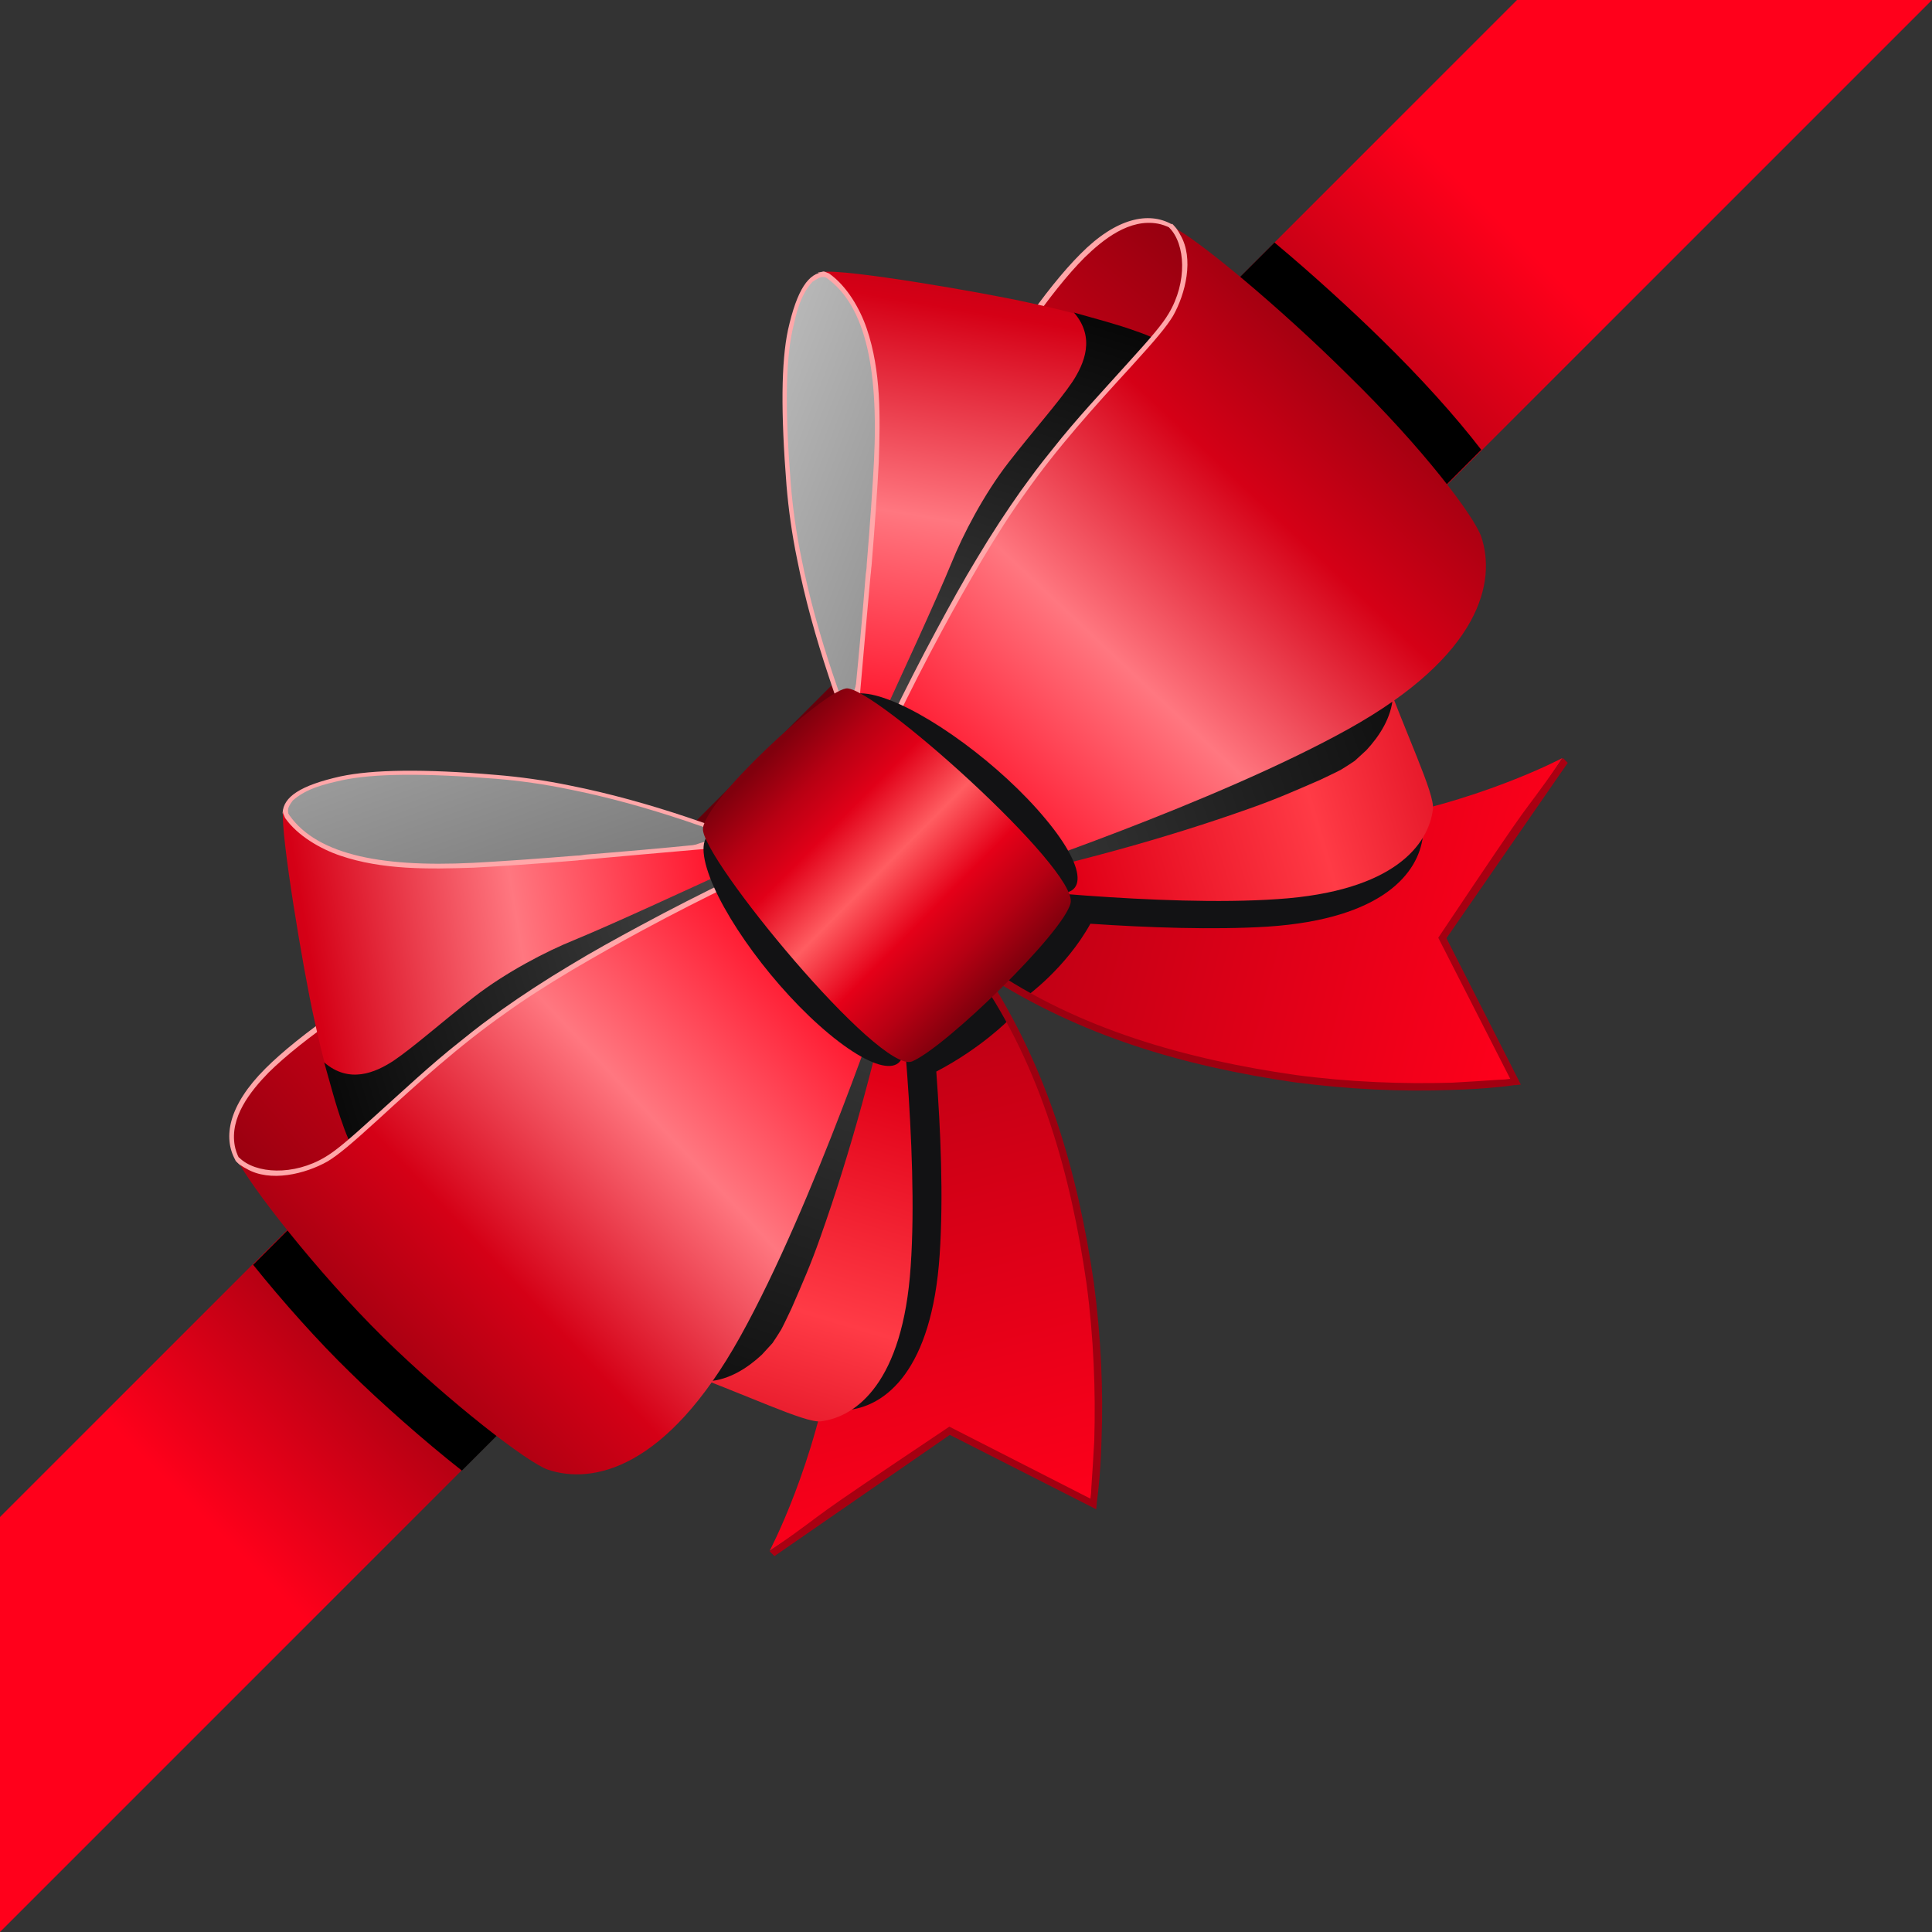 <svg width="192" height="192" viewBox="0 0 192 192" fill="none" xmlns="http://www.w3.org/2000/svg">
<rect x="0" y="0" width="192" height="192" fill="#333333" stroke="none"/>
<path d="M0 192V150.758L150.758 0H192L0 192Z" fill="url(#paint0_linear_2818_16)"/>
<path d="M137.266 33.704C134.434 30.92 130.401 27.223 126.656 24.102L87.622 63.136C84.741 68.705 82.773 73.026 82.581 73.362L81.188 76.387L97.368 92.567L100.201 91.607C100.249 91.607 100.297 91.559 100.345 91.559L147.205 44.699C144.66 41.386 141.155 37.497 137.266 33.704Z" fill="black"/>
<path d="M92.759 99.145L93.719 96.312L77.539 80.132L74.515 81.524C74.179 81.668 69.858 83.637 64.288 86.566L25.158 125.695C28.087 129.344 31.64 133.329 34.809 136.402C37.737 139.283 42.059 143.124 45.9 146.148L92.759 99.289C92.759 99.193 92.759 99.145 92.759 99.145Z" fill="black"/>
<path d="M81.861 27.175C80.804 27.223 79.508 28.087 78.452 32.792C77.779 35.913 77.731 40.906 78.308 48.156C79.268 59.775 84.261 71.922 84.261 71.922L91.703 71.73L100.201 32.792C100.249 32.84 83.445 27.511 81.861 27.175Z" fill="url(#paint1_linear_2818_16)"/>
<path d="M81.861 27.175C80.804 27.223 79.508 28.087 78.452 32.792C77.779 35.913 77.731 40.906 78.308 48.156C79.268 59.775 84.261 71.922 84.261 71.922L91.703 71.73L100.201 32.792C100.249 32.84 83.445 27.511 81.861 27.175Z" fill="url(#paint2_linear_2818_16)"/>
<path d="M91.943 72.018L84.165 72.21C84.021 71.874 84.069 72.018 83.973 71.73C83.877 71.442 83.733 71.106 83.589 70.77C83.205 69.713 82.773 68.513 82.341 67.169C81.092 63.424 79.988 59.487 79.22 55.598C78.692 53.053 78.356 50.557 78.163 48.252C77.587 41.002 77.635 35.961 78.308 32.792C79.22 28.711 80.372 27.127 81.909 27.031C87.142 28.471 92.327 30.152 97.464 31.784C98.233 32.024 98.905 32.216 99.529 32.456L100.537 32.792L91.943 72.018ZM84.453 71.73L91.559 71.586L99.961 33.032C98.04 32.408 98.905 32.696 97.32 32.216C95.16 31.544 92.999 30.872 90.983 30.248C88.678 29.527 86.422 28.807 84.117 28.135C83.637 27.991 82.965 27.799 82.437 27.655C81.572 27.415 81.572 27.511 80.756 27.991C79.508 29.335 79.124 31.16 78.74 32.888C78.067 36.009 78.019 41.002 78.596 48.204C78.788 50.509 79.124 52.957 79.652 55.502C80.42 59.391 81.524 63.28 82.773 67.025C83.205 68.321 83.637 69.521 84.021 70.578C84.165 70.962 84.309 71.25 84.405 71.538L84.453 71.73Z" fill="#FFA7A9"/>
<path d="M28.327 80.708C28.375 79.652 29.239 78.356 33.944 77.299C37.065 76.627 42.059 76.579 49.308 77.155C60.927 78.115 73.074 83.109 73.074 83.109L72.882 90.55L33.944 99.049C33.944 99.097 28.663 82.293 28.327 80.708Z" fill="url(#paint3_linear_2818_16)"/>
<path d="M28.327 80.708C28.375 79.652 29.239 78.356 33.944 77.299C37.065 76.627 42.059 76.579 49.308 77.155C60.927 78.115 73.074 83.109 73.074 83.109L72.882 90.55L33.944 99.049C33.944 99.097 28.663 82.293 28.327 80.708Z" fill="url(#paint4_linear_2818_16)"/>
<path d="M73.17 90.791L33.8 99.385C33.464 98.377 33.176 97.32 32.84 96.312C32.168 94.151 31.496 91.991 30.872 89.974C30.151 87.67 29.431 85.365 28.759 83.109C28.567 82.437 28.135 81.428 28.087 80.756C28.183 79.22 29.767 78.067 33.848 77.155C37.017 76.483 42.059 76.387 49.308 77.011C51.661 77.203 54.109 77.539 56.654 78.067C60.543 78.836 64.48 79.94 68.225 81.188C69.521 81.62 70.722 82.052 71.826 82.437C72.21 82.581 72.546 82.725 72.786 82.821C73.074 82.965 72.93 82.869 73.266 83.013L73.17 90.791ZM34.136 98.809L72.69 90.407L72.834 83.301L72.642 83.205C72.354 83.109 72.018 82.965 71.682 82.821C70.626 82.437 69.425 82.004 68.129 81.572C64.384 80.324 60.495 79.22 56.606 78.452C54.062 77.923 51.613 77.587 49.308 77.395C42.106 76.819 37.113 76.867 33.992 77.539C32.264 77.923 30.44 78.356 29.095 79.556C28.567 80.276 28.519 80.468 28.759 81.236C28.903 81.716 29.095 82.389 29.239 82.917C29.623 84.261 30.055 85.605 30.488 86.95C31.448 89.975 32.36 93.047 33.32 96.072C33.56 96.84 33.8 97.512 33.992 98.136L34.136 98.809Z" fill="#FFA7A9"/>
<path d="M108.651 149.461C108.651 149.461 113.404 114.749 93.383 91.175C88.87 92.471 73.026 95.976 72.786 96.216C94.632 120.03 76.483 154.119 76.483 154.119L94.392 142.164L108.651 149.461Z" fill="url(#paint5_linear_2818_16)"/>
<path d="M52.861 128.768C54.35 129.296 57.23 128.528 59.007 125.887C60.591 123.487 62.464 117.005 66.449 109.948C71.202 101.497 92.903 88.486 92.903 88.486L100.297 101.305C100.297 101.305 97.56 104.138 93.047 106.491C93.479 112.348 93.767 118.926 93.383 124.687C92.615 136.258 87.958 139.667 84.453 140.099C82.869 140.291 77.155 137.458 69.473 134.674C64.864 133.089 54.446 130.113 52.861 128.768Z" fill="#121214"/>
<path d="M23.574 115.229C22.902 114.028 22.085 110.812 26.503 106.395C29.431 103.466 35.529 98.953 43.931 94.44C57.326 87.286 73.506 82.869 73.506 82.869L79.364 94.632L42.635 131.361C42.683 131.409 25.062 116.717 23.574 115.229Z" fill="url(#paint6_linear_2818_16)"/>
<path d="M42.683 131.697C40.666 130.016 41.674 130.833 39.754 129.248C37.641 127.52 35.529 125.743 33.512 124.015C30.92 121.854 28.327 119.646 25.782 117.437C25.254 117.005 23.814 115.853 23.382 115.277C22.134 113.02 22.71 109.851 26.359 106.203C29.719 102.842 36.201 98.281 43.835 94.2C47.772 92.087 52.189 90.118 56.894 88.246C60.831 86.662 64.816 85.317 68.561 84.117C69.858 83.685 71.058 83.349 72.114 83.013C72.498 82.917 72.834 82.821 73.074 82.725C73.41 82.629 73.218 82.677 73.602 82.581L79.652 94.68L42.683 131.697ZM42.683 131.073L79.124 94.632L73.41 83.205L73.266 83.253C72.978 83.349 72.642 83.445 72.306 83.541C71.25 83.829 70.049 84.213 68.753 84.645C65.008 85.846 61.071 87.238 57.134 88.774C52.429 90.647 48.06 92.615 44.123 94.728C36.489 98.761 30.055 103.274 26.695 106.587C24.87 108.459 22.806 111.052 23.334 113.884C23.382 114.173 23.574 114.797 23.766 115.085C23.958 115.373 24.918 116.093 25.11 116.285C25.782 116.861 26.599 117.581 27.319 118.158C29.287 119.838 31.208 121.47 33.176 123.103C33.416 123.295 33.608 123.487 33.849 123.631C35.865 125.311 37.977 127.088 40.09 128.816C40.81 129.44 41.482 130.016 42.106 130.497L42.683 131.073Z" fill="#FFA7A9"/>
<path d="M50.029 129.873C51.517 130.401 54.398 129.633 56.174 126.992C57.758 124.591 59.631 118.11 63.616 111.052C68.369 102.602 77.203 92.231 77.203 92.231L89.206 96.552C89.206 96.552 91.319 114.269 90.503 125.84C89.734 137.41 85.077 140.819 81.572 141.251C79.988 141.443 74.275 138.611 66.593 135.826C62.032 134.194 51.613 131.217 50.029 129.873Z" fill="url(#paint7_linear_2818_16)"/>
<path d="M28.135 80.66C31.112 85.365 38.89 86.326 47.004 85.942C56.702 85.461 74.659 83.685 74.659 83.685L77.395 96.168C77.395 96.168 63.52 107.355 53.293 112.828C43.067 118.302 38.506 119.55 36.249 116.765C35.241 115.517 32.936 109.227 31.208 101.209C30.152 96.504 27.847 82.725 28.135 80.66Z" fill="url(#paint8_linear_2818_16)"/>
<path d="M77.155 95.208C67.937 102.458 58.479 109.516 47.868 114.557C46.236 115.325 44.315 116.141 42.587 116.717C41.002 117.197 39.13 117.63 37.545 117.005C35.913 116.381 35.385 115.037 34.761 113.549C34.521 112.972 34.281 112.396 34.089 111.82C33.368 109.852 32.792 107.595 32.216 105.579C34.713 107.739 37.305 106.587 39.082 105.435C41.146 104.042 43.931 101.546 47.148 99.049C50.317 96.6 54.302 94.536 57.038 93.431C60.879 91.847 67.745 88.678 75.139 85.269L77.155 95.208Z" fill="url(#paint9_linear_2818_16)"/>
<path d="M76.243 87.718L68.081 92.375L77.876 90.743L67.601 99.673L80.084 93.047L66.689 108.411L81.812 94.872L78.932 103.466L83.877 96.792L78.5 116.477L86.518 97.032C86.614 96.984 76.243 87.718 76.243 87.718Z" fill="#80000D"/>
<path d="M73.843 84.021L73.314 84.069C72.21 84.165 70.962 84.309 69.617 84.405C65.776 84.741 61.935 85.077 58.287 85.413C57.998 85.461 57.662 85.461 57.374 85.509C53.293 85.845 49.788 86.085 47.052 86.23C42.635 86.374 38.026 86.47 33.8 85.029C31.832 84.357 29.575 83.061 28.327 81.284C27.991 80.516 28.183 80.852 28.231 80.18L28.519 80.66C31.112 84.789 37.401 86.23 47.004 85.749C49.692 85.605 53.197 85.365 57.278 85.029C57.566 85.029 57.903 84.981 58.191 84.933C61.791 84.645 65.68 84.309 69.521 83.925C70.866 83.781 72.114 83.685 73.218 83.589L73.698 83.541L73.746 83.685L73.843 84.021Z" fill="#FFA7A9"/>
<path d="M75.715 134.626C74.275 135.97 72.45 137.122 70.434 137.266C67.457 136.114 68.753 136.594 66.497 135.778C61.983 134.145 51.565 131.169 49.98 129.824C51.469 130.353 54.35 129.584 56.126 126.944C57.71 124.543 59.583 118.061 63.568 111.004C66.353 106.106 69.713 101.545 73.17 97.08C74.082 95.88 75.043 94.68 76.003 93.527C76.387 93.095 76.723 92.567 77.155 92.183L88.918 96.408V96.456C86.95 105.434 84.597 114.317 81.524 122.959C80.564 125.695 79.748 127.52 78.644 130.064C78.5 130.353 77.875 131.697 77.635 132.129C77.347 132.609 77.059 133.041 76.771 133.473L75.715 134.626Z" fill="url(#paint10_linear_2818_16)"/>
<path d="M23.574 115.229C25.062 116.717 28.807 117.389 32.408 115.229C35.625 113.308 41.386 106.683 50.029 100.537C60.303 93.191 76.483 85.846 76.483 85.846L88.246 97.609C88.246 97.609 80.9 119.646 73.554 132.849C66.209 146.053 58.863 147.541 54.446 146.053C52.477 145.38 44.795 139.475 38.121 132.945C31.448 126.368 24.726 117.677 23.574 115.229Z" fill="url(#paint11_linear_2818_16)"/>
<path d="M75.235 86.71C73.794 87.382 74.611 86.998 72.834 87.862C69.954 89.254 66.929 90.791 63.904 92.423C61.407 93.768 59.055 95.112 56.846 96.408C54.35 97.897 52.093 99.337 50.173 100.729C45.659 103.898 41.578 107.595 37.545 111.292C34.905 113.693 33.656 114.749 32.552 115.421C30.344 116.669 26.839 117.533 24.486 116.141C23.814 115.805 23.43 115.373 23.382 115.325L23.766 115.037C25.398 116.669 29.191 116.861 32.312 114.989C33.368 114.365 34.617 113.308 37.257 110.908C40.042 108.411 42.779 105.819 45.707 103.514C47.724 101.882 48.156 101.594 49.932 100.297C51.901 98.905 54.158 97.416 56.654 95.928C58.863 94.584 61.215 93.287 63.712 91.943C66.737 90.311 69.761 88.774 72.642 87.382C74.371 86.518 73.602 86.902 74.995 86.278L75.235 86.71Z" fill="#FFA7A9"/>
<path d="M108.939 149.99L94.392 142.596L76.963 154.647L76.483 154.167C84.165 148.741 77.924 152.774 94.344 141.779L108.363 148.933C108.459 148.213 108.411 148.597 108.459 147.781C108.555 146.437 108.651 144.9 108.747 143.172C108.891 138.275 108.699 132.993 107.979 127.568C106.443 116.861 103.466 106.059 97.224 97.032C97.608 96.744 97.416 96.888 97.849 96.552L98.04 96.792C104.138 106.299 107.067 116.333 108.699 127.424C109.419 132.897 109.659 138.179 109.467 143.124C109.419 144.852 109.323 146.389 109.179 147.781C109.131 148.261 109.083 148.693 109.035 149.029C108.987 149.269 108.987 149.413 108.987 149.461L108.939 149.99Z" fill="url(#paint12_linear_2818_16)"/>
<path d="M82.389 102.746C77.059 98.329 71.634 90.935 70.242 86.278C68.849 81.62 72.018 81.428 77.299 85.846C82.629 90.263 88.054 97.656 89.446 102.314C90.887 106.971 87.718 107.163 82.389 102.746Z" fill="#121214"/>
<path d="M150.614 107.499C150.614 107.499 115.901 112.252 92.327 92.231C93.623 87.718 97.128 71.874 97.368 71.634C121.182 93.48 155.271 75.331 155.271 75.331L143.316 93.239L150.614 107.499Z" fill="url(#paint13_linear_2818_16)"/>
<path d="M130.017 51.613C130.545 53.101 129.776 55.982 127.136 57.758C124.735 59.343 118.254 61.215 111.196 65.2C102.746 69.954 91.127 90.07 91.127 90.07L102.026 99.001C102.026 99.001 105.914 96.216 108.363 91.799C113.98 92.183 120.654 92.423 125.983 92.087C137.554 91.319 140.963 86.662 141.395 83.157C141.587 81.572 138.755 75.859 135.97 68.177C134.338 63.616 131.361 53.197 130.017 51.613Z" fill="#121214"/>
<path d="M151.142 107.787L143.748 93.239L155.799 75.811L155.319 75.331C149.893 83.013 153.926 76.771 142.932 93.191L150.085 107.211C149.365 107.307 149.749 107.259 148.933 107.307C147.589 107.403 146.052 107.499 144.324 107.595C139.427 107.739 134.146 107.547 128.72 106.827C118.013 105.29 107.211 102.314 98.184 96.072C97.896 96.456 98.04 96.264 97.704 96.696L97.945 96.888C107.451 102.986 117.485 105.915 128.576 107.547C134.049 108.267 139.331 108.507 144.276 108.315C146.004 108.267 147.541 108.171 148.933 108.027C149.413 107.979 149.845 107.931 150.182 107.883C150.422 107.835 150.566 107.835 150.614 107.835L151.142 107.787Z" fill="url(#paint14_linear_2818_16)"/>
<path d="M116.381 22.47C115.181 21.797 111.964 20.981 107.547 25.398C104.618 28.327 100.105 34.425 95.592 42.827C88.438 56.222 84.021 72.402 84.021 72.402L95.784 78.26L132.513 41.531C132.513 41.531 117.821 23.91 116.381 22.47Z" fill="url(#paint15_linear_2818_16)"/>
<path d="M132.849 41.578C131.169 39.562 131.985 40.57 130.401 38.65C128.672 36.537 126.896 34.425 125.167 32.408C123.007 29.816 120.798 27.223 118.59 24.678C118.158 24.15 117.005 22.71 116.429 22.278C114.173 21.029 110.956 21.605 107.355 25.254C103.994 28.615 99.433 35.097 95.352 42.731C93.239 46.668 91.271 51.085 89.398 55.79C87.814 59.727 86.47 63.712 85.269 67.457C84.837 68.753 84.501 69.954 84.165 71.01C84.069 71.394 83.973 71.73 83.877 71.97C83.781 72.306 83.829 72.114 83.733 72.498L95.832 78.548L132.849 41.578ZM132.225 41.53L95.784 77.972L84.357 72.258L84.405 72.114C84.501 71.826 84.597 71.49 84.693 71.154C84.981 70.098 85.365 68.897 85.797 67.601C86.998 63.856 88.39 59.919 89.927 55.982C91.799 51.277 93.767 46.908 95.88 42.971C99.961 35.385 104.426 28.951 107.787 25.59C109.659 23.766 112.252 21.701 115.085 22.23C115.373 22.278 115.997 22.47 116.285 22.662C116.573 22.854 117.293 23.814 117.485 24.006C118.062 24.678 118.782 25.494 119.358 26.215C121.038 28.183 122.671 30.104 124.303 32.072C124.495 32.312 124.687 32.504 124.831 32.744C126.512 34.761 128.288 36.873 130.016 38.986C130.641 39.706 131.217 40.378 131.697 41.002L132.225 41.53Z" fill="#FFA7A9"/>
<path d="M131.025 48.876C131.553 50.365 130.785 53.245 128.144 55.022C125.743 56.606 119.262 58.479 112.204 62.464C103.754 67.217 93.383 76.051 93.383 76.051L97.704 88.054C97.704 88.054 115.421 90.167 126.992 89.35C138.563 88.582 141.972 83.925 142.404 80.42C142.596 78.836 139.763 73.122 136.978 65.44C135.346 60.879 132.369 50.461 131.025 48.876Z" fill="url(#paint16_linear_2818_16)"/>
<path d="M81.812 27.031C86.518 30.008 87.478 37.785 87.094 45.9C86.614 55.598 84.837 73.554 84.837 73.554L97.32 76.291C97.32 76.291 108.507 62.416 113.981 52.189C119.454 41.962 120.702 37.401 117.918 35.145C116.669 34.136 110.38 31.832 102.362 30.104C97.656 29.047 83.877 26.695 81.812 27.031Z" fill="url(#paint17_linear_2818_16)"/>
<path d="M96.36 76.003C103.61 66.785 110.668 57.326 115.709 46.716C116.477 45.083 117.293 43.163 117.869 41.434C118.35 39.85 118.782 37.978 118.158 36.393C117.533 34.761 116.189 34.233 114.701 33.608C114.125 33.368 113.548 33.128 112.972 32.936C111.004 32.216 108.747 31.64 106.731 31.064C108.891 33.56 107.739 36.153 106.587 37.93C105.194 39.994 102.698 42.779 100.201 45.996C97.752 49.164 95.688 53.149 94.584 55.886C92.999 59.727 89.831 66.593 86.422 73.987L96.36 76.003Z" fill="url(#paint18_linear_2818_16)"/>
<path d="M88.87 75.139L93.527 66.977L91.895 76.771L100.825 66.497L94.2 78.98L109.563 65.585L96.024 80.708L104.618 77.828L97.945 82.821L117.629 77.444L98.184 85.462C98.088 85.462 88.87 75.139 88.87 75.139Z" fill="#80000D"/>
<path d="M85.125 72.69L85.173 72.162C85.269 71.058 85.413 69.809 85.509 68.465C85.846 64.624 86.182 60.783 86.518 57.134C86.566 56.846 86.566 56.51 86.614 56.222C86.95 52.141 87.19 48.636 87.334 45.9C87.478 41.482 87.574 36.873 86.133 32.648C85.461 30.68 84.165 28.423 82.389 27.175C81.62 26.839 81.957 27.031 81.284 27.079L81.764 27.367C85.894 29.96 87.334 36.249 86.854 45.852C86.71 48.54 86.47 52.045 86.133 56.126C86.133 56.414 86.085 56.75 86.037 57.038C85.749 60.639 85.413 64.528 85.029 68.369C84.885 69.713 84.789 70.962 84.693 72.066L84.645 72.546L84.789 72.594L85.125 72.69Z" fill="#FFA7A9"/>
<path d="M135.778 74.563C137.122 73.122 138.275 71.298 138.419 69.281C137.266 66.305 137.746 67.601 136.93 65.344C135.298 60.831 132.321 50.413 130.977 48.828C131.505 50.317 130.737 53.197 128.096 54.974C125.695 56.558 119.214 58.431 112.156 62.416C107.259 65.2 102.698 68.561 98.233 72.018C97.032 72.93 95.832 73.891 94.68 74.851C94.248 75.235 93.719 75.571 93.335 76.003L97.56 87.766H97.608C106.587 85.797 115.469 83.445 124.111 80.372C126.848 79.412 128.672 78.596 131.217 77.491C131.505 77.347 132.849 76.723 133.281 76.483C133.761 76.195 134.194 75.907 134.626 75.619L135.778 74.563Z" fill="url(#paint19_linear_2818_16)"/>
<path d="M116.381 22.47C117.869 23.958 118.542 27.703 116.381 31.304C114.461 34.521 107.835 40.282 101.689 48.924C94.344 59.199 86.998 75.379 86.998 75.379L98.761 87.142C98.761 87.142 120.798 79.796 134.002 72.45C147.205 65.104 148.693 57.758 147.205 53.341C146.533 51.373 141.587 44.699 133.905 37.209C127.232 30.584 118.83 23.574 116.381 22.47Z" fill="url(#paint20_linear_2818_16)"/>
<path d="M87.862 74.083C88.534 72.642 88.15 73.458 89.014 71.682C90.407 68.801 91.943 65.776 93.575 62.752C94.92 60.255 96.264 57.903 97.56 55.694C99.049 53.197 100.489 50.941 101.881 49.02C105.05 44.507 108.747 40.426 112.444 36.393C114.845 33.752 115.901 32.504 116.573 31.4C117.821 29.191 118.686 25.686 117.293 23.334C116.957 22.662 116.525 22.278 116.477 22.23L116.189 22.614C117.821 24.246 118.013 28.039 116.141 31.16C115.517 32.216 114.461 33.464 112.06 36.105C109.563 38.89 106.971 41.627 104.666 44.555C103.034 46.572 102.746 47.004 101.449 48.78C100.057 50.749 98.569 53.005 97.08 55.502C95.736 57.711 94.44 60.063 93.095 62.56C91.463 65.584 89.927 68.609 88.534 71.49C87.67 73.218 88.054 72.45 87.43 73.843L87.862 74.083Z" fill="#FFA7A9"/>
<path d="M103.898 81.38C99.481 76.051 92.087 70.626 87.43 69.233C82.773 67.841 82.581 71.01 86.998 76.291C91.415 81.62 98.809 87.046 103.466 88.438C108.123 89.831 108.315 86.662 103.898 81.38Z" fill="#121214"/>
<path d="M69.858 82.341C70.097 79.508 81.524 68.897 84.069 68.417C86.614 67.985 107.163 86.374 106.395 89.734C105.77 92.615 93.96 104.09 90.647 105.482C87.43 106.827 69.617 85.173 69.858 82.341Z" fill="url(#paint21_linear_2818_16)"/>
<defs>
<linearGradient id="paint0_linear_2818_16" x1="-10.306" y1="181.693" x2="181.692" y2="-10.306" gradientUnits="userSpaceOnUse">
<stop stop-color="#FF001B"/>
<stop offset="0.16" stop-color="#FF001B"/>
<stop offset="0.327" stop-color="#63000A"/>
<stop offset="0.65" stop-color="#67000B"/>
<stop offset="0.831" stop-color="#FF001B"/>
<stop offset="1" stop-color="#FF001B"/>
</linearGradient>
<linearGradient id="paint1_linear_2818_16" x1="105.721" y1="7.848" x2="85.349" y2="195.419" gradientUnits="userSpaceOnUse">
<stop stop-color="#580009"/>
<stop offset="0.135" stop-color="#A40011"/>
<stop offset="0.263" stop-color="#D80016"/>
<stop offset="0.562" stop-color="#AA0012"/>
<stop offset="0.991" stop-color="#5B0009"/>
</linearGradient>
<linearGradient id="paint2_linear_2818_16" x1="146.98" y1="105.93" x2="14.369" y2="54.628" gradientUnits="userSpaceOnUse">
<stop/>
<stop offset="0.265" stop-color="#525252"/>
<stop offset="0.527" stop-color="#9C9C9C"/>
<stop offset="0.743" stop-color="#D2D2D2"/>
<stop offset="0.903" stop-color="#F3F3F3"/>
<stop offset="0.991" stop-color="white"/>
</linearGradient>
<linearGradient id="paint3_linear_2818_16" x1="7.79" y1="105.839" x2="195.36" y2="85.467" gradientUnits="userSpaceOnUse">
<stop stop-color="#580009"/>
<stop offset="0.135" stop-color="#A40011"/>
<stop offset="0.263" stop-color="#D80016"/>
<stop offset="0.562" stop-color="#AA0012"/>
<stop offset="0.991" stop-color="#5B0009"/>
</linearGradient>
<linearGradient id="paint4_linear_2818_16" x1="104.996" y1="146.813" x2="53.387" y2="0.778" gradientUnits="userSpaceOnUse">
<stop/>
<stop offset="0.443" stop-color="#787878"/>
<stop offset="0.822" stop-color="#D9D9D9"/>
<stop offset="0.991" stop-color="white"/>
</linearGradient>
<linearGradient id="paint5_linear_2818_16" x1="165.335" y1="217.652" x2="106.923" y2="-7.054" gradientUnits="userSpaceOnUse">
<stop stop-color="#D50016"/>
<stop offset="0.342" stop-color="#FF001B"/>
<stop offset="0.536" stop-color="#C70015"/>
<stop offset="0.729" stop-color="#80000D"/>
</linearGradient>
<linearGradient id="paint6_linear_2818_16" x1="26.925" y1="157.223" x2="187.939" y2="18.596" gradientUnits="userSpaceOnUse">
<stop stop-color="#580009"/>
<stop offset="0.135" stop-color="#A40011"/>
<stop offset="0.263" stop-color="#E60018"/>
<stop offset="0.5" stop-color="#BD0014"/>
</linearGradient>
<linearGradient id="paint7_linear_2818_16" x1="83.799" y1="173.846" x2="135.143" y2="1.995" gradientUnits="userSpaceOnUse">
<stop stop-color="#93000F"/>
<stop offset="0.111" stop-color="#D50016"/>
<stop offset="0.226" stop-color="#FF3B46"/>
<stop offset="0.361" stop-color="#E10017"/>
<stop offset="0.551" stop-color="#990010"/>
<stop offset="0.782" stop-color="#67000B"/>
</linearGradient>
<linearGradient id="paint8_linear_2818_16" x1="11.098" y1="99.701" x2="190.445" y2="69.919" gradientUnits="userSpaceOnUse">
<stop stop-color="#93000F"/>
<stop offset="0.111" stop-color="#D50016"/>
<stop offset="0.226" stop-color="#FF7780"/>
<stop offset="0.361" stop-color="#FF001B"/>
<stop offset="0.551" stop-color="#AD0012"/>
<stop offset="0.865" stop-color="#70000C"/>
</linearGradient>
<linearGradient id="paint9_linear_2818_16" x1="11.109" y1="157.374" x2="207.047" y2="96.646" gradientUnits="userSpaceOnUse">
<stop offset="0.139"/>
<stop offset="0.389" stop-color="#464646"/>
<stop offset="0.835"/>
</linearGradient>
<linearGradient id="paint10_linear_2818_16" x1="62.511" y1="178.881" x2="126.128" y2="-3.107" gradientUnits="userSpaceOnUse">
<stop offset="0.126"/>
<stop offset="0.498" stop-color="#464646"/>
<stop offset="0.844"/>
</linearGradient>
<linearGradient id="paint11_linear_2818_16" x1="47.277" y1="153.419" x2="182.182" y2="26.855" gradientUnits="userSpaceOnUse">
<stop stop-color="#93000F"/>
<stop offset="0.111" stop-color="#D50016"/>
<stop offset="0.226" stop-color="#FF7780"/>
<stop offset="0.361" stop-color="#FF001B"/>
<stop offset="0.573" stop-color="#C70015"/>
<stop offset="0.857" stop-color="#6C000B"/>
</linearGradient>
<linearGradient id="paint12_linear_2818_16" x1="183.935" y1="83.677" x2="-4.473" y2="182.104" gradientUnits="userSpaceOnUse">
<stop stop-color="#80000D"/>
<stop offset="1" stop-color="#C70015"/>
</linearGradient>
<linearGradient id="paint13_linear_2818_16" x1="217.609" y1="165.404" x2="-7.095" y2="106.993" gradientUnits="userSpaceOnUse">
<stop stop-color="#D50016"/>
<stop offset="0.342" stop-color="#FF001B"/>
<stop offset="0.536" stop-color="#C70015"/>
<stop offset="0.729" stop-color="#80000D"/>
</linearGradient>
<linearGradient id="paint14_linear_2818_16" x1="83.631" y1="184.012" x2="182.059" y2="-4.398" gradientUnits="userSpaceOnUse">
<stop stop-color="#80000D"/>
<stop offset="1" stop-color="#C70015"/>
</linearGradient>
<linearGradient id="paint15_linear_2818_16" x1="157.168" y1="26.809" x2="18.542" y2="187.822" gradientUnits="userSpaceOnUse">
<stop stop-color="#580009"/>
<stop offset="0.135" stop-color="#A40011"/>
<stop offset="0.263" stop-color="#E60018"/>
<stop offset="0.5" stop-color="#BD0014"/>
</linearGradient>
<linearGradient id="paint16_linear_2818_16" x1="173.793" y1="83.86" x2="1.944" y2="135.204" gradientUnits="userSpaceOnUse">
<stop stop-color="#93000F"/>
<stop offset="0.111" stop-color="#D50016"/>
<stop offset="0.226" stop-color="#FF3B46"/>
<stop offset="0.361" stop-color="#E10017"/>
<stop offset="0.551" stop-color="#990010"/>
<stop offset="0.782" stop-color="#67000B"/>
</linearGradient>
<linearGradient id="paint17_linear_2818_16" x1="99.632" y1="10.993" x2="69.859" y2="190.314" gradientUnits="userSpaceOnUse">
<stop stop-color="#93000F"/>
<stop offset="0.111" stop-color="#D50016"/>
<stop offset="0.226" stop-color="#FF7780"/>
<stop offset="0.361" stop-color="#FF001B"/>
<stop offset="0.551" stop-color="#AD0012"/>
<stop offset="0.865" stop-color="#70000C"/>
</linearGradient>
<linearGradient id="paint18_linear_2818_16" x1="157.29" y1="11.171" x2="96.561" y2="207.111" gradientUnits="userSpaceOnUse">
<stop offset="0.139"/>
<stop offset="0.389" stop-color="#464646"/>
<stop offset="0.835"/>
</linearGradient>
<linearGradient id="paint19_linear_2818_16" x1="178.816" y1="62.581" x2="-3.172" y2="126.198" gradientUnits="userSpaceOnUse">
<stop offset="0.126"/>
<stop offset="0.498" stop-color="#464646"/>
<stop offset="0.844"/>
</linearGradient>
<linearGradient id="paint20_linear_2818_16" x1="152.874" y1="47.645" x2="26.78" y2="182.049" gradientUnits="userSpaceOnUse">
<stop stop-color="#93000F"/>
<stop offset="0.111" stop-color="#D50016"/>
<stop offset="0.226" stop-color="#FF7780"/>
<stop offset="0.361" stop-color="#FF001B"/>
<stop offset="0.573" stop-color="#C70015"/>
<stop offset="0.857" stop-color="#6C000B"/>
</linearGradient>
<linearGradient id="paint21_linear_2818_16" x1="75.874" y1="74.984" x2="99.226" y2="98.115" gradientUnits="userSpaceOnUse">
<stop offset="0.011" stop-color="#80000D"/>
<stop offset="0.16" stop-color="#B80013"/>
<stop offset="0.303" stop-color="#E10018"/>
<stop offset="0.5" stop-color="#FF5D61"/>
<stop offset="0.694" stop-color="#E50018"/>
<stop offset="0.853" stop-color="#B60013"/>
<stop offset="1" stop-color="#80000D"/>
</linearGradient>
</defs>
</svg>
